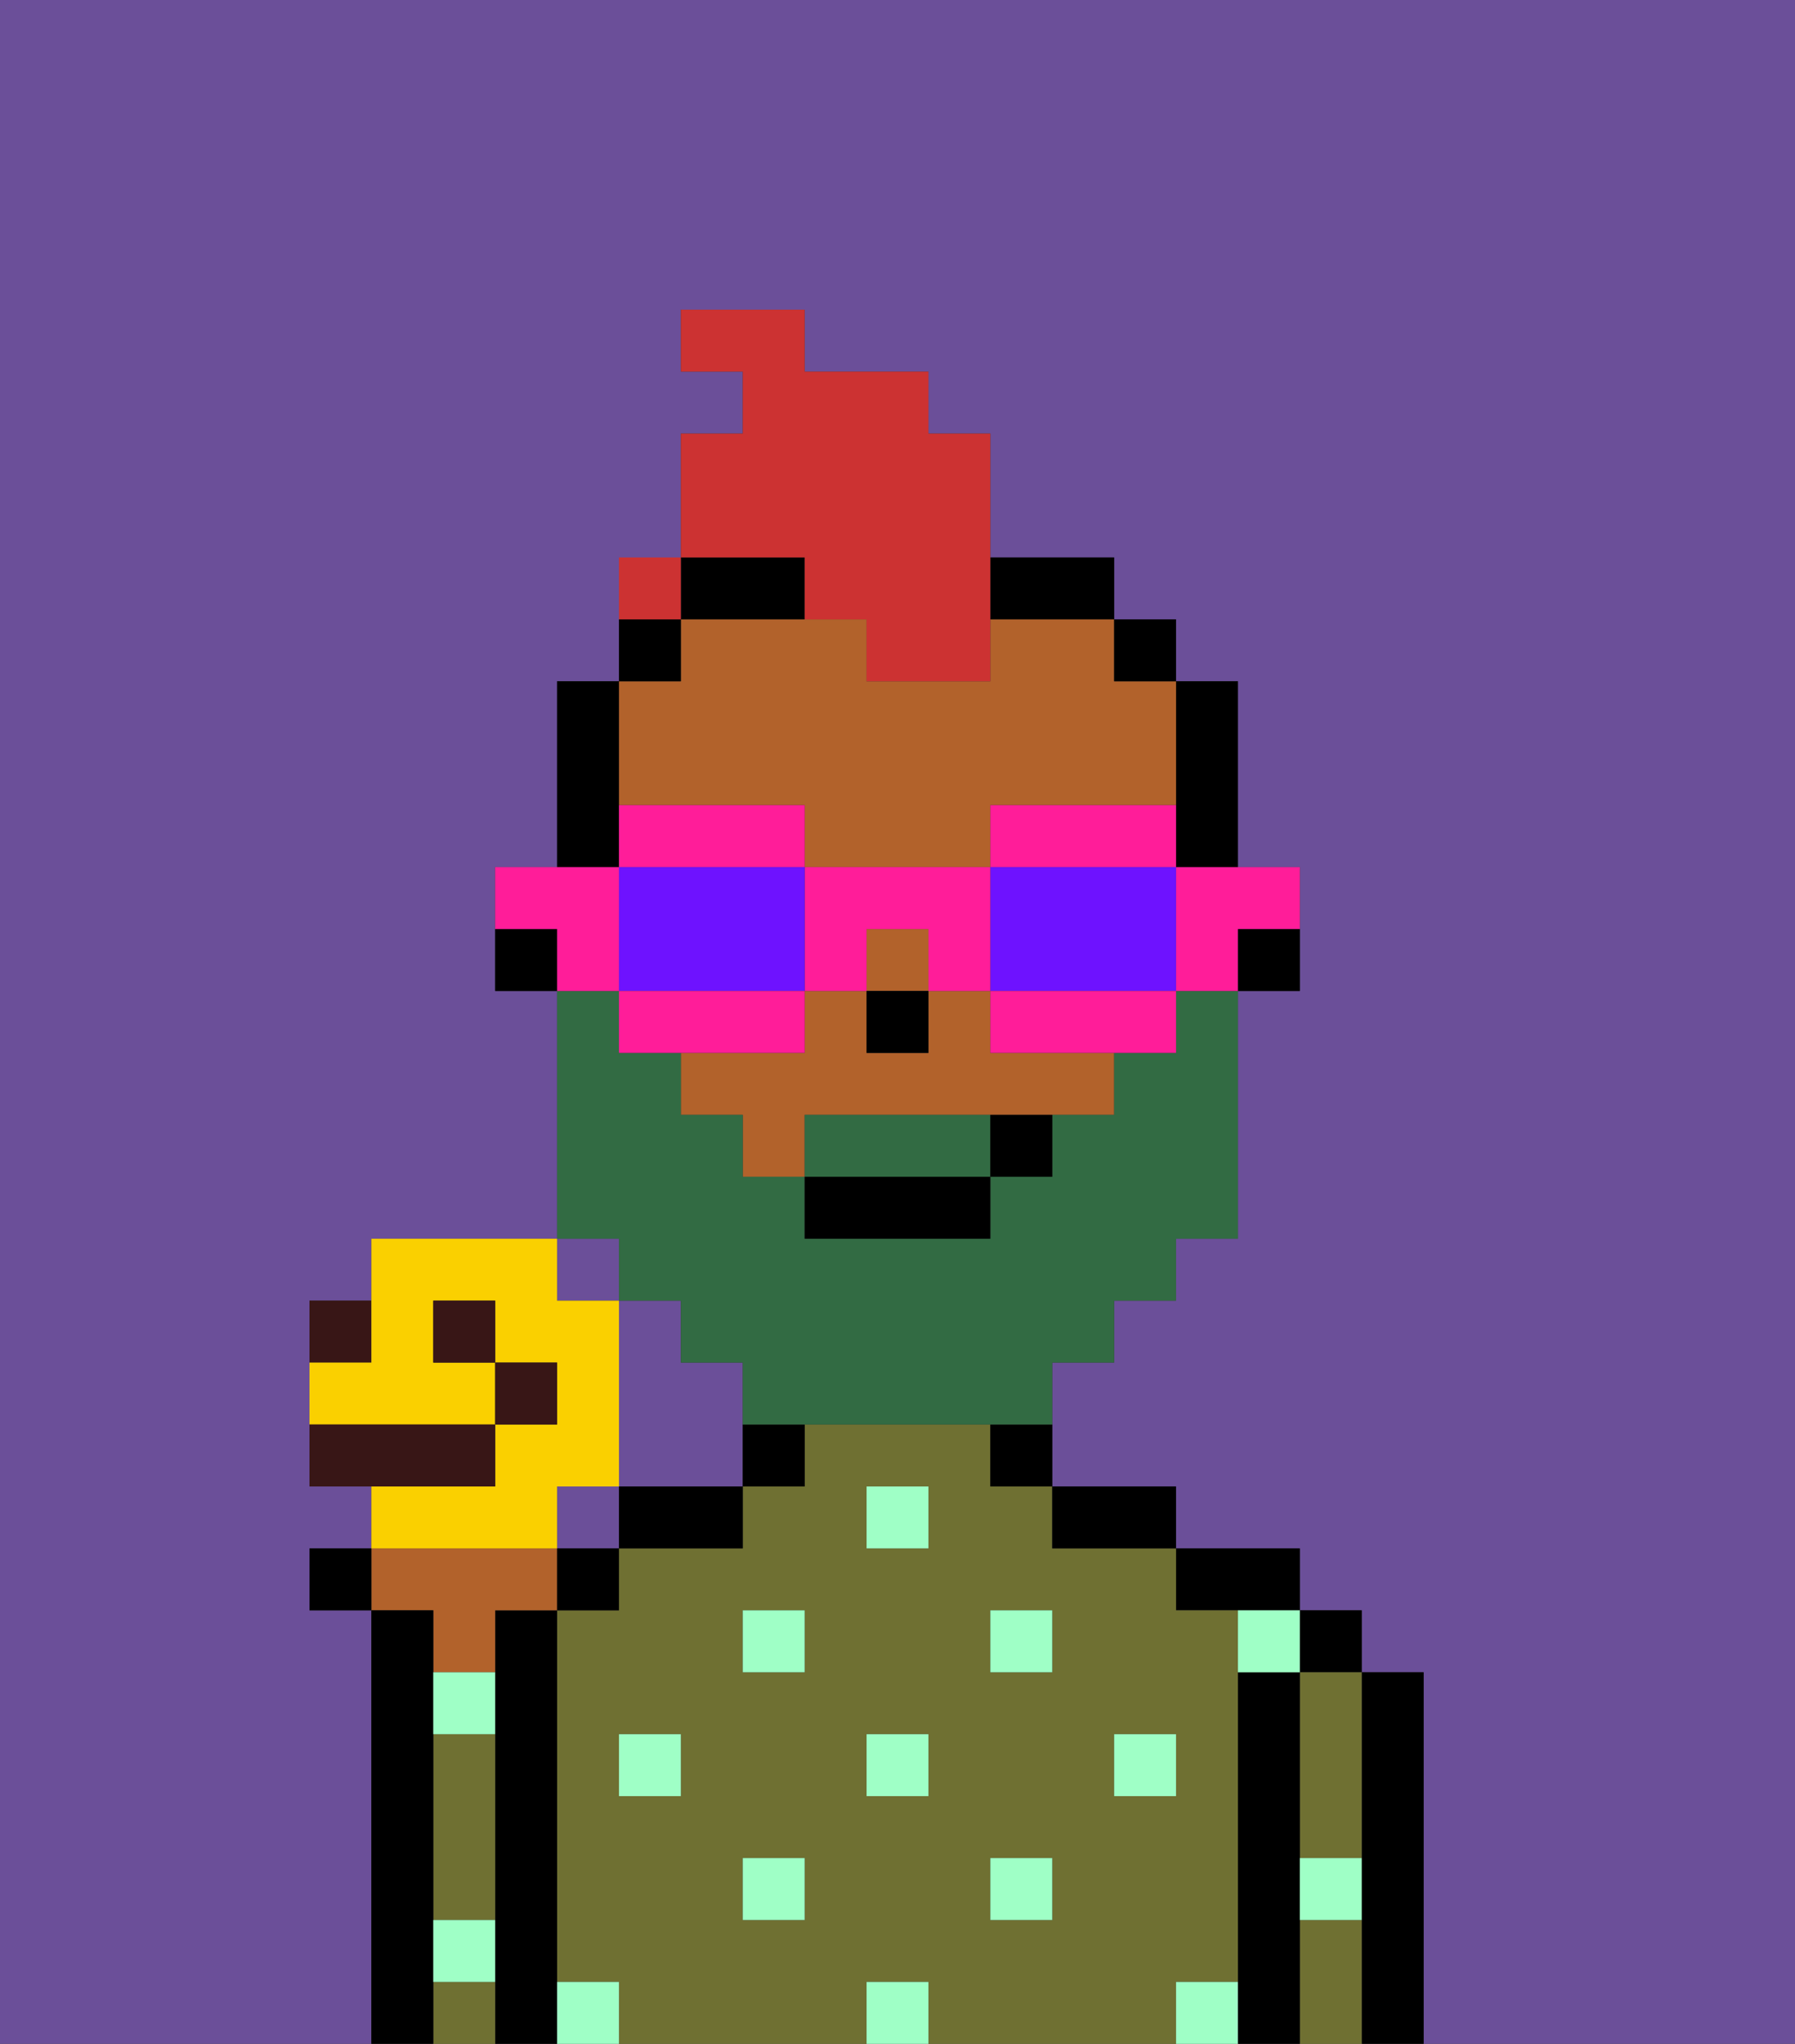 <svg xmlns="http://www.w3.org/2000/svg" viewBox="0 0 29 33"><rect x="0" y="0" width="29" height="33" fill="#333333" stroke="none"/><defs><style>polygon,rect,path{shape-rendering:crispedges;}.ka38-1{fill:#6b4f99;}.ka38-2{fill:#000000;}.ka38-3{fill:#6f7032;}.ka38-4{fill:#b2622b;}.ka38-5{fill:#9fffc6;}.ka38-6{fill:#326b43;}.ka38-7{fill:#cc3232;}.ka38-8{fill:#ff1d99;}.ka38-9{fill:#6e12ff;}.ka38-10{fill:#381616;}.ka38-11{fill:#fad000;}</style></defs><rect class="ka38-1" x="9" y="20" width="1" height="1"/><rect class="ka38-1" x="9" y="24" width="1" height="1"/><path class="ka38-1" d="M12,22H11V21H10v3h2V22Z"/><path class="ka38-1" d="M0,33H6V26H5V25H6V24H5V21H6V20H9V16H8V14H9V11h1V10h1V7h1V6H11V5h2V6h2V7h1V9h2v1h1v1h1v3h1v2H20v4H19v1H18v1H17v2h2v1h2v1h1v1h1v6h6V0H0Z"/><path class="ka38-2" d="M23,27H22v6h1V27Z"/><rect class="ka38-2" x="21" y="26" width="1" height="1"/><path class="ka38-3" d="M21,31v2h1V31Z"/><path class="ka38-3" d="M21,28v2h1V27H21Z"/><path class="ka38-2" d="M21,30V27H20v6h1V30Z"/><path class="ka38-2" d="M20,26h1V25H19v1Z"/><path class="ka38-3" d="M20,32V26H19V25H17V24H16V23H13v1H12v1H10v1H9v6h1v1h4V32h1v1h4V32Zm-9-3H10V28h1Zm2,2H12V30h1Zm0-4H12V26h1Zm2,2H14V28h1Zm0-4H14V24h1Zm2,6H16V30h1Zm0-4H16V26h1Zm1,2V28h1v1Z"/><path class="ka38-2" d="M18,25h1V24H17v1Z"/><path class="ka38-2" d="M16,24h1V23H16Z"/><path class="ka38-2" d="M12,24h1V23H12Z"/><path class="ka38-2" d="M10,25h2V24H10Z"/><path class="ka38-2" d="M9,31V26H8v7H9V31Z"/><path class="ka38-4" d="M7,27H8V26H9V25H6v1H7Z"/><path class="ka38-3" d="M7,29v2H8V28H7Z"/><path class="ka38-3" d="M7,32v1H8V32Z"/><path class="ka38-2" d="M7,31V26H6v7H7V31Z"/><rect class="ka38-5" x="18" y="28" width="1" height="1"/><rect class="ka38-5" x="16" y="30" width="1" height="1"/><rect class="ka38-5" x="14" y="28" width="1" height="1"/><rect class="ka38-5" x="14" y="32" width="1" height="1"/><rect class="ka38-5" x="16" y="26" width="1" height="1"/><rect class="ka38-5" x="12" y="30" width="1" height="1"/><rect class="ka38-5" x="10" y="28" width="1" height="1"/><path class="ka38-5" d="M7,28H8V27H7Z"/><rect class="ka38-5" x="12" y="26" width="1" height="1"/><rect class="ka38-5" x="14" y="24" width="1" height="1"/><path class="ka38-5" d="M20,27h1V26H20Z"/><path class="ka38-5" d="M9,32v1h1V32Z"/><path class="ka38-5" d="M19,32v1h1V32Z"/><path class="ka38-5" d="M21,31h1V30H21Z"/><path class="ka38-5" d="M7,32H8V31H7Z"/><path class="ka38-2" d="M20,16h1V15H20Z"/><path class="ka38-2" d="M19,14h1V11H19v3Z"/><path class="ka38-4" d="M13,13v1h3V13h3V11H18V10H16v1H14V10H11v1H10v2Z"/><rect class="ka38-4" x="14" y="15" width="1" height="1"/><path class="ka38-4" d="M16,16H15v1H14V16H13v1H11v1h1v1h1V18h5V17H16Z"/><rect class="ka38-2" x="18" y="10" width="1" height="1"/><path class="ka38-2" d="M17,10h1V9H16v1Z"/><path class="ka38-2" d="M13,9H11v1h2Z"/><rect class="ka38-2" x="10" y="10" width="1" height="1"/><path class="ka38-2" d="M10,13V11H9v3h1Z"/><path class="ka38-2" d="M8,15v1H9V15Z"/><rect class="ka38-2" x="14" y="16" width="1" height="1"/><path class="ka38-6" d="M10,21h1v1h1v1h5V22h1V21h1V20h1V16H19v1H18v1H17v1H16v1H13V19H12V18H11V17H10V16H9v4h1Z"/><path class="ka38-6" d="M15,18H13v1h3V18Z"/><rect class="ka38-2" x="13" y="19" width="3" height="1"/><path class="ka38-2" d="M16,19h1V18H16Z"/><path class="ka38-7" d="M13,10h1v1h2V7H15V6H13V5H11V6h1V7H11V9h2Z"/><path class="ka38-8" d="M19,15v1h1V15h1V14H19Z"/><path class="ka38-8" d="M19,14V13H16v1h3Z"/><path class="ka38-9" d="M19,14H16v2h3V14Z"/><path class="ka38-8" d="M16,16v1h3V16H16Z"/><path class="ka38-8" d="M14,16V15h1v1h1V14H13v2Z"/><path class="ka38-8" d="M13,14V13H10v1h3Z"/><path class="ka38-9" d="M13,16V14H10v2h3Z"/><path class="ka38-8" d="M13,16H10v1h3Z"/><path class="ka38-8" d="M10,15V14H8v1H9v1h1Z"/><rect class="ka38-2" x="5" y="25" width="1" height="1"/><rect class="ka38-2" x="9" y="25" width="1" height="1"/><path class="ka38-10" d="M6,21H5v1H6Z"/><path class="ka38-11" d="M9,24h1V21H9V20H6v2H5v1H8V22H7V21H8v1H9v1H8v1H6v1H9Z"/><rect class="ka38-10" x="7" y="21" width="1" height="1"/><path class="ka38-10" d="M8,23H5v1H8Z"/><rect class="ka38-10" x="8" y="22" width="1" height="1"/><rect class="ka38-7" x="10" y="9" width="1" height="1"></rect></svg>